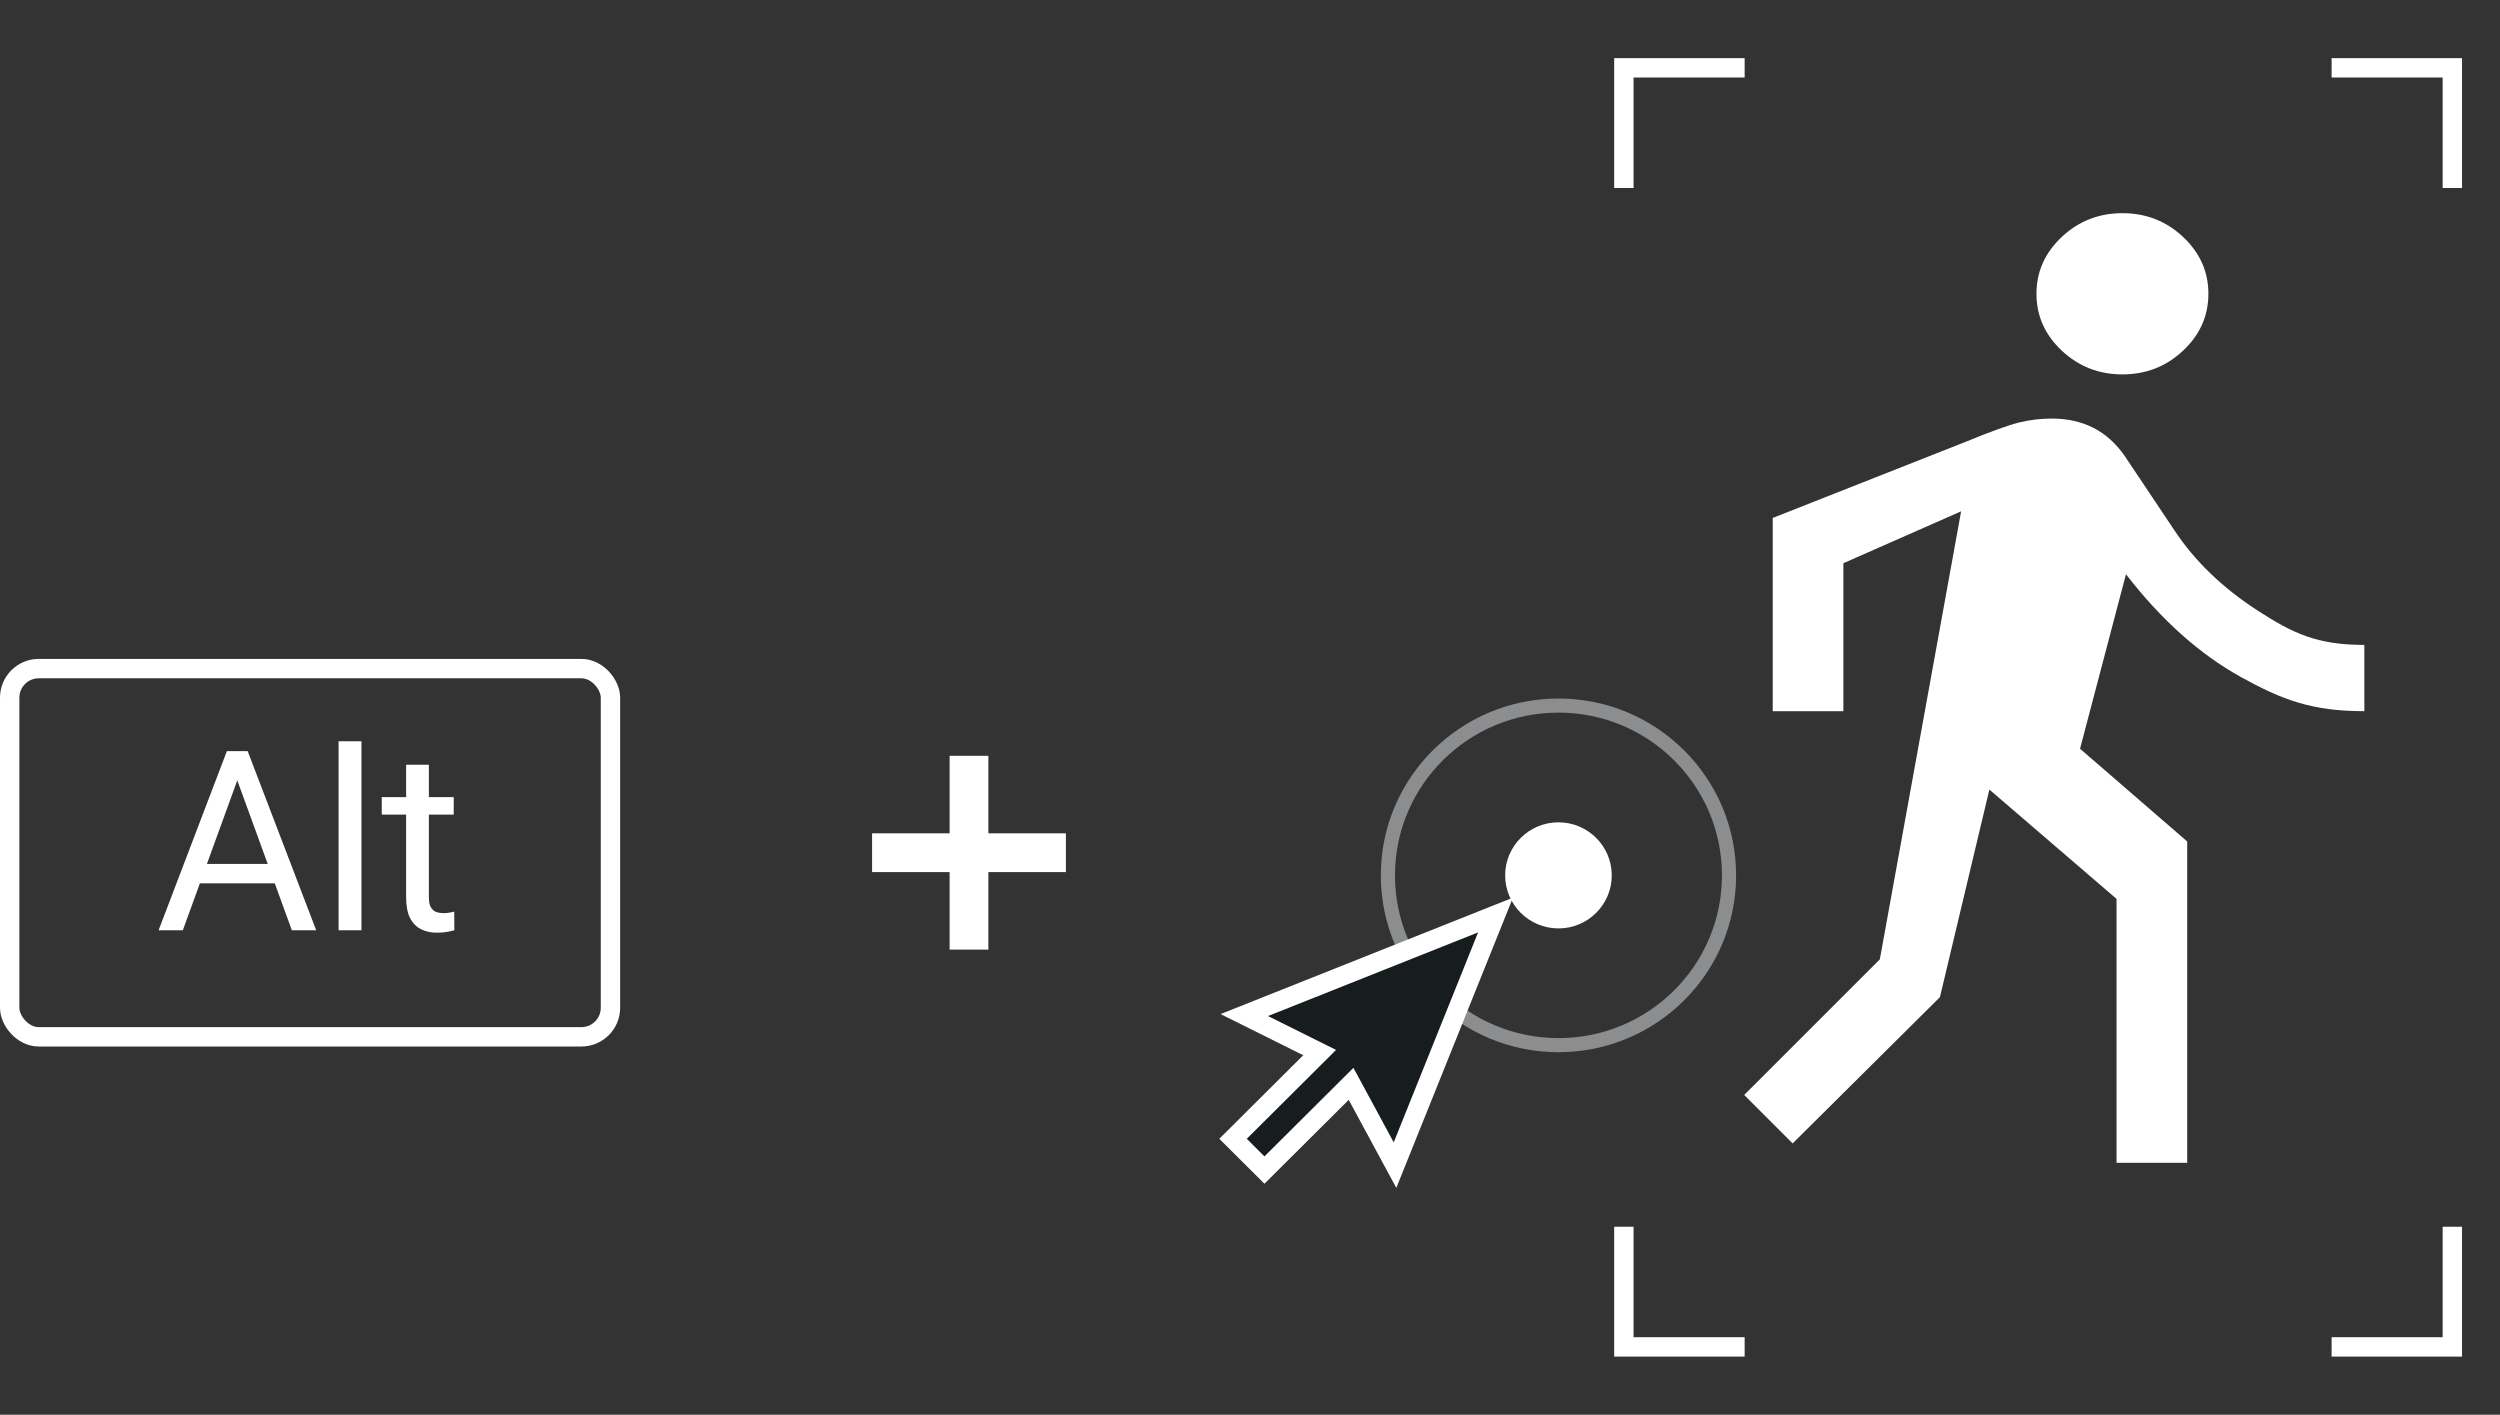 <svg width="129" height="73" viewBox="0 0 129 73" fill="none" xmlns="http://www.w3.org/2000/svg">
<rect x="0" y="0" width="129" height="73" fill="#333333" stroke="none"/>
<path d="M109.517 19.319C108.302 19.319 107.259 18.91 106.389 18.094C105.518 17.277 105.082 16.299 105.082 15.159C105.082 14.02 105.518 13.042 106.389 12.225C107.259 11.408 108.302 11 109.517 11C110.733 11 111.776 11.408 112.646 12.225C113.517 13.042 113.953 14.02 113.953 15.159C113.953 16.299 113.517 17.277 112.646 18.094C111.776 18.91 110.733 19.319 109.517 19.319ZM109.214 60V46.383L102.652 40.742L100.1 51.453L92.5 59L90 56.5L97 49.5L101.194 26.384L95.118 29.062V36.697H91.473V26.726L101.437 22.794C102.733 22.262 103.654 21.93 104.201 21.797C104.748 21.664 105.305 21.598 105.872 21.598C106.682 21.598 107.401 21.759 108.029 22.082C108.657 22.405 109.193 22.889 109.639 23.535L112.191 27.352C113.244 28.948 114.682 30.334 116.504 31.512C118.327 32.689 119.57 33.278 122 33.278V36.697C119.286 36.697 117.75 36.108 115.623 34.93C113.497 33.753 111.522 31.986 109.7 29.631L107.33 38.634L112.859 43.42V60H109.214Z" fill="white"/>
<path fill-rule="evenodd" clip-rule="evenodd" d="M90.023 4H84.292V9.7H83.292V4V3H84.292H90.023V4ZM90.023 69H84.292V63.3H83.292V69V70H84.292H90.023V69ZM120.311 70H126.041H127.041V69V63.3H126.041V69H120.311V70ZM120.311 4V3H126.041H127.041V4V9.7H126.041V4H120.311Z" fill="white"/>
<path d="M89.583 45.169C89.583 50.208 85.479 54.294 80.417 54.294C75.354 54.294 71.25 50.208 71.25 45.169C71.25 40.129 75.354 36.044 80.417 36.044C85.479 36.044 89.583 40.129 89.583 45.169ZM71.981 45.169C71.981 49.807 75.757 53.566 80.417 53.566C85.076 53.566 88.853 49.807 88.853 45.169C88.853 40.531 85.076 36.771 80.417 36.771C75.757 36.771 71.981 40.531 71.981 45.169Z" fill="#8B8D8F"/>
<ellipse cx="80.416" cy="45.169" rx="2.75" ry="2.737" fill="white"/>
<path d="M77.169 47.215L64.205 52.377L68.094 54.313L63.625 58.762L65.246 60.375L69.715 55.926L71.983 60.12L77.169 47.215Z" fill="#171C1F" stroke="white"/>
<rect x="0.5" y="34.5" width="31" height="19" rx="1.5" stroke="white"/>
<path d="M12.494 39.577L9.435 48H8.184L11.707 38.758H12.513L12.494 39.577ZM15.059 48L11.993 39.577L11.974 38.758H12.78L16.315 48H15.059ZM14.9 44.579V45.581H9.708V44.579H14.9ZM18.651 38.25V48H17.471V38.25H18.651ZM23.412 41.132V42.033H19.699V41.132H23.412ZM20.956 39.462H22.13V46.299C22.13 46.532 22.166 46.707 22.238 46.826C22.31 46.944 22.403 47.023 22.517 47.06C22.631 47.099 22.754 47.118 22.885 47.118C22.983 47.118 23.084 47.109 23.19 47.092C23.3 47.071 23.383 47.054 23.438 47.041L23.444 48C23.351 48.03 23.228 48.057 23.076 48.083C22.928 48.112 22.748 48.127 22.536 48.127C22.248 48.127 21.984 48.07 21.743 47.956C21.502 47.841 21.309 47.651 21.165 47.384C21.025 47.113 20.956 46.749 20.956 46.292V39.462Z" fill="white"/>
<line x1="50" y1="39" x2="50" y2="49" stroke="white" stroke-width="2"/>
<line x1="45" y1="44" x2="55" y2="44" stroke="white" stroke-width="2"/>
</svg>
